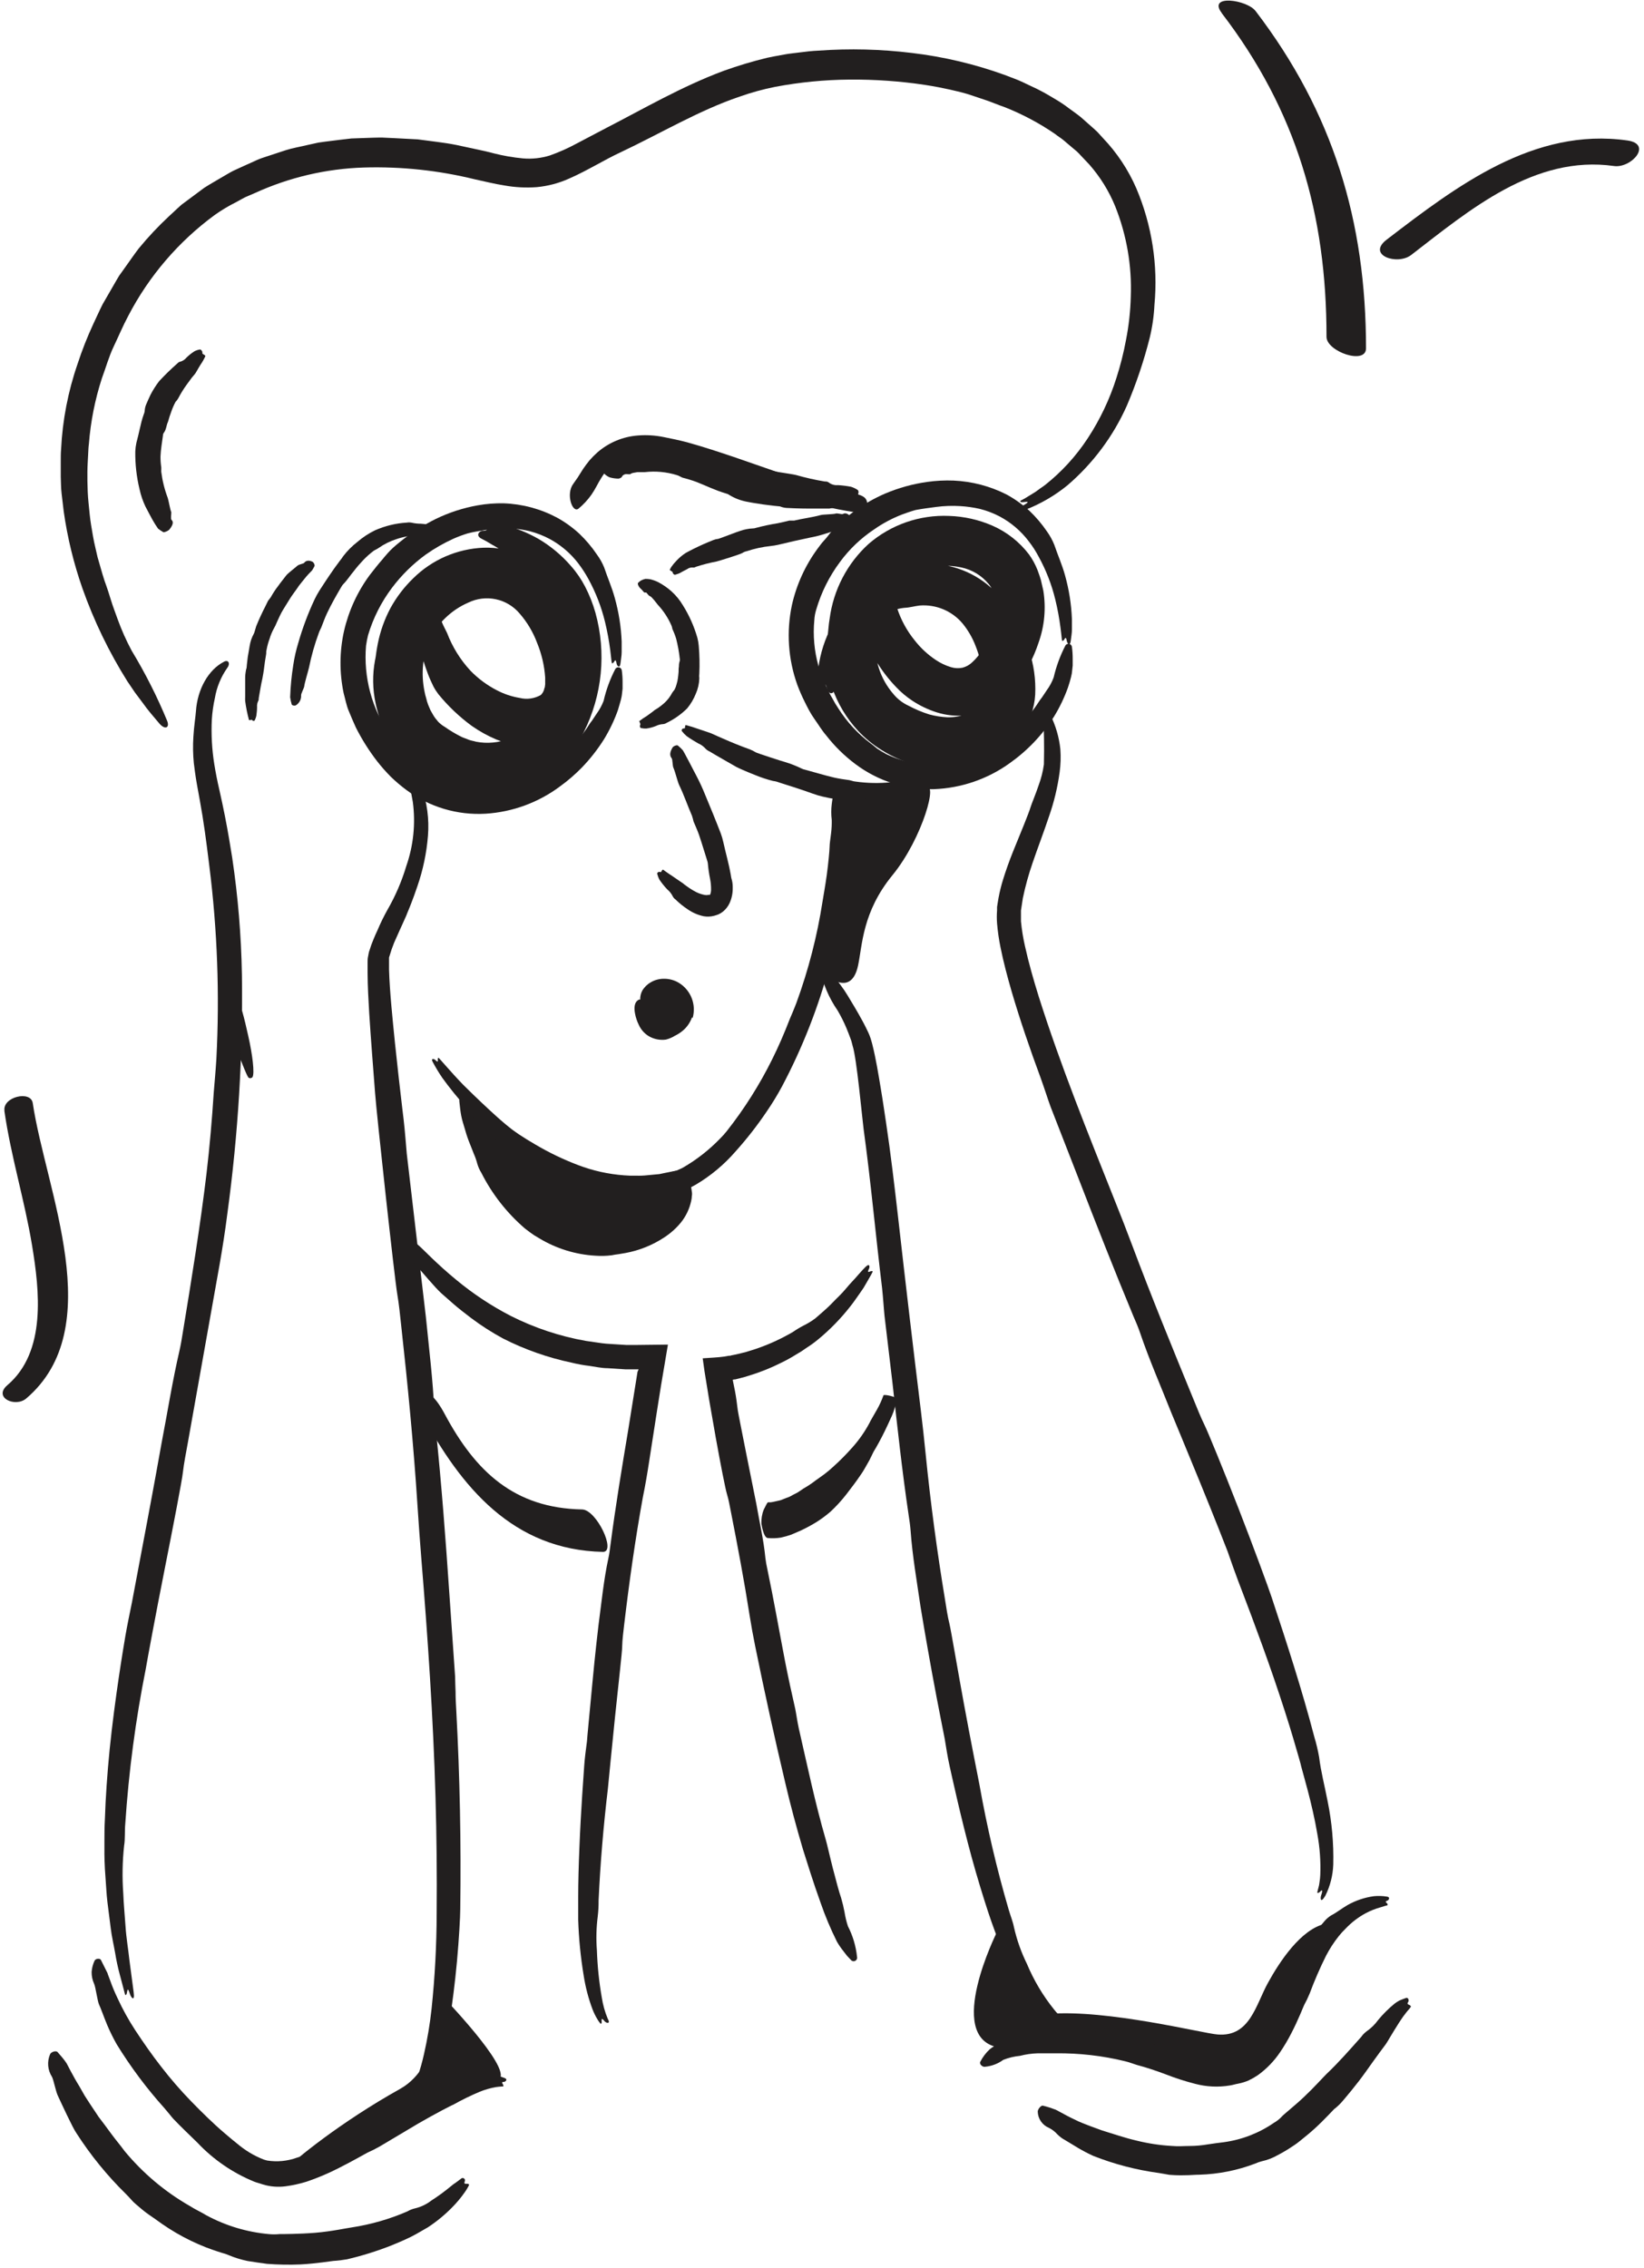 <svg width="253" height="349" viewBox="0 0 253 349" fill="none" xmlns="http://www.w3.org/2000/svg">
<path d="M67.88 307C67.88 307 78.62 318.06 76.88 319.92C76.36 320.46 60.03 325.98 45.79 334.43C45.175 334.279 44.576 334.072 44 333.81C45.33 332.41 52.34 326.63 61.58 321.47C68.06 317.87 67.88 307 67.88 307Z" fill="#221F1F"/>
<path d="M204 296.05C200.94 298.79 194.95 316.15 192.54 317.53C189.67 319.18 180.72 316.06 171.79 315.21C165.691 314.669 159.558 314.616 153.45 315.05C145.45 313.32 153.37 297.45 153.37 297.45C153.37 297.45 157.06 306.11 161.47 309.93C170.47 309.22 185.1 312.93 187.37 313.1C192.37 313.52 193.26 308.5 195.16 305.1C196.87 302 200.18 296.86 204 296.05Z" fill="#221F1F"/>
<path d="M64.77 100.76C64.142 99.682 63.846 98.443 63.919 97.198C63.992 95.953 64.431 94.757 65.18 93.76C65.62 93.14 67.03 93.27 67.26 93.9L67.59 94.82C67.71 95.13 67.86 95.42 67.99 95.71C68.22 96.3 68.54 96.86 68.8 97.41C69.619 99.569 70.848 101.549 72.42 103.24C73.602 104.453 74.973 105.467 76.48 106.24C77.577 106.813 78.759 107.208 79.98 107.41C81.085 107.684 82.254 107.519 83.24 106.95C83.467 106.72 83.635 106.439 83.73 106.13C83.73 106.01 83.8 105.89 83.84 105.77L83.9 105.32V105.09V104.82V104.28C83.777 102.448 83.359 100.648 82.66 98.95C82.041 97.286 81.127 95.748 79.96 94.41C79.02 93.297 77.737 92.528 76.312 92.224C74.888 91.92 73.402 92.098 72.09 92.73C70.764 93.302 69.554 94.112 68.52 95.12C66.56 97.002 65.351 99.533 65.12 102.24C64.974 103.65 65.049 105.073 65.34 106.46C65.402 106.798 65.485 107.132 65.59 107.46C65.664 107.801 65.764 108.135 65.89 108.46C66.02 108.73 66.1 109.01 66.24 109.29C66.38 109.57 66.55 109.81 66.69 110.08C66.83 110.35 67.17 110.76 67.44 111.08C67.735 111.386 68.072 111.648 68.44 111.86C69.24 112.427 70.083 112.931 70.96 113.37C71.29 113.55 71.68 113.64 72.05 113.81C72.42 113.98 72.86 114.02 73.27 114.15C74.133 114.315 75.015 114.356 75.89 114.27C77.533 114.125 79.091 113.475 80.35 112.41C81.162 111.696 81.893 110.894 82.53 110.02C84.038 108.006 85.064 105.673 85.53 103.2C86.034 100.638 86.006 98.001 85.45 95.45L85.12 94.38C84.989 94.037 84.912 93.676 84.89 93.31C84.658 91.672 83.891 90.157 82.71 89C81.165 87.251 79.315 85.797 77.25 84.71C76.73 84.43 76.25 84.1 75.7 83.81C75.18 83.478 74.643 83.174 74.09 82.9C73.09 82.38 73.84 81.67 74.27 81.69C75.49 81.69 74.67 81.08 74.64 80.69C74.64 80.56 74.64 80.39 74.71 80.31C75.59 80.347 76.462 80.484 77.31 80.72C79.253 81.197 81.121 81.941 82.86 82.93C84.743 84.038 86.432 85.446 87.86 87.1C88.72 88.068 89.455 89.14 90.05 90.29C90.709 91.567 91.239 92.907 91.63 94.29C93.337 100.434 92.695 106.993 89.83 112.69C88.915 114.471 87.754 116.114 86.38 117.57C86.091 117.869 85.787 118.152 85.47 118.42C85.13 118.68 84.79 118.92 84.47 119.16C83.765 119.645 83.015 120.06 82.23 120.4C81.861 120.6 81.481 120.777 81.09 120.93L79.93 121.39C79.49 121.56 78.93 121.66 78.41 121.81C75.73 122.405 72.945 122.333 70.3 121.6C67.679 120.882 65.255 119.579 63.21 117.79C62.805 117.461 62.427 117.1 62.08 116.71C61.75 116.36 61.45 116.06 61.23 115.77C60.79 115.19 60.51 114.77 60.45 114.72C60.104 114.219 59.793 113.695 59.52 113.15C59.216 112.614 58.962 112.052 58.76 111.47L58.43 110.6C58.33 110.31 58.27 110.07 58.2 109.8C58.06 109.27 57.91 108.8 57.8 108.22C57.335 106.051 57.305 103.811 57.71 101.63C57.81 101.21 57.86 100.77 57.92 100.33C57.98 99.89 58.07 99.45 58.15 99.01C58.528 97.123 59.178 95.3 60.08 93.6C61.016 91.891 62.207 90.333 63.61 88.98C66.505 86.127 70.359 84.455 74.42 84.29C76.573 84.225 78.712 84.645 80.68 85.52C82.578 86.378 84.28 87.617 85.68 89.16C86.173 89.733 86.615 90.349 87 91L87.69 92.13C87.88 92.51 88.07 92.89 88.29 93.26C89.332 95.15 90.126 97.167 90.65 99.26C91.287 101.484 91.497 103.808 91.27 106.11C91.201 106.768 91.067 107.418 90.87 108.05C90.77 108.38 90.67 108.7 90.54 109.05C90.41 109.4 90.23 109.71 90.06 110.05C89.333 111.388 88.268 112.513 86.97 113.31C85.752 114.051 84.387 114.519 82.97 114.68C81.71 114.836 80.434 114.816 79.18 114.62C78.9 114.57 78.5 114.49 78.01 114.37C77.52 114.25 77.01 114.04 76.37 113.8C75.046 113.242 73.786 112.545 72.61 111.72C70.696 110.319 68.968 108.679 67.47 106.84C67.18 106.462 66.922 106.061 66.7 105.64C66.44 105.09 66.14 104.47 65.9 103.84C65.38 102.52 65.07 101.24 64.77 100.76Z" fill="#221F1F"/>
<path d="M36.84 154.11C36.84 154.11 37.04 154.8 37.32 155.79C37.6 156.78 37.92 158.13 38.22 159.5C38.84 162.24 39.22 165.2 38.85 165.78C38.774 165.86 38.673 165.912 38.564 165.927C38.455 165.941 38.344 165.918 38.25 165.86C37.9 165.45 36.94 162.78 35.89 160.22L33.83 155.16C33.67 154.7 36.68 153.64 36.84 154.11Z" fill="#232020"/>
<path d="M95.77 73.26C95.727 73.374 95.646 73.47 95.54 73.53C95.434 73.605 95.309 73.649 95.18 73.66C94.754 73.658 94.331 73.601 93.92 73.49C93.58 73.42 92.82 72.87 92.85 72.63C92.903 72.146 93.01 71.67 93.17 71.21C93.332 70.964 93.523 70.739 93.74 70.54C93.91 70.37 94.11 70.16 94.34 69.95L95.13 69.38L95.57 69.08L96.03 68.85L96.95 68.41L98.46 67.93C99.816 67.63 101.216 67.583 102.59 67.79C105.09 68.183 107.546 68.823 109.92 69.7C110.415 69.879 110.893 70.1 111.35 70.36C112.838 71.211 114.451 71.821 116.13 72.17C116.398 72.271 116.688 72.299 116.97 72.25C117.881 72.313 118.787 72.44 119.68 72.63C120.92 72.83 122.2 73.02 122.49 73.1C123.946 73.518 125.425 73.852 126.92 74.1C127.13 74.1 127.37 74.1 127.56 74.27C127.961 74.571 128.461 74.71 128.96 74.66C129.631 74.703 130.299 74.786 130.96 74.91C131.313 75.02 131.65 75.178 131.96 75.38C132.25 75.55 132.09 76.13 131.96 76.19C131.66 76.38 131.9 76.66 131.96 76.9C131.97 76.986 131.97 77.074 131.96 77.16C130.551 77.663 129.098 78.035 127.62 78.27H126.62H124.53C122.99 78.27 121.35 78.19 121.02 78.17C120.676 78.142 120.339 78.061 120.02 77.93C119.94 77.93 118.72 77.81 117.5 77.64C116.28 77.47 115.06 77.25 114.97 77.22C113.992 77.041 113.056 76.682 112.21 76.16C112.048 76.047 111.864 75.969 111.67 75.93C110.06 75.45 108.67 74.76 107.23 74.19C106.507 73.922 105.769 73.695 105.02 73.51C104.889 73.455 104.763 73.391 104.64 73.32C104.492 73.235 104.334 73.168 104.17 73.12C102.576 72.626 100.897 72.469 99.24 72.66C99.06 72.66 98.6 72.66 98.1 72.66L97.42 72.78C97.268 72.807 97.124 72.868 97 72.96C96.92 73.03 96.65 72.96 96.38 72.96C96.11 72.96 95.82 73.15 95.77 73.26Z" fill="#221F1F"/>
<path d="M92.89 107.87C93.28 106.164 93.885 104.514 94.69 102.96C94.748 102.863 94.834 102.787 94.937 102.742C95.04 102.696 95.155 102.684 95.265 102.708C95.375 102.731 95.475 102.788 95.552 102.871C95.628 102.954 95.676 103.058 95.69 103.17C95.775 103.793 95.815 104.421 95.81 105.05V106L95.7 106.95C95.7 107.05 95.64 107.33 95.54 107.74C95.44 108.15 95.26 108.68 95.08 109.32C94.526 110.868 93.815 112.356 92.96 113.76C91.973 115.33 90.827 116.794 89.54 118.13C88.519 119.175 87.412 120.131 86.23 120.99C82.89 123.497 78.888 124.971 74.72 125.23C70.365 125.482 66.06 124.193 62.56 121.59C61.705 120.958 60.894 120.27 60.13 119.53C59.392 118.784 58.697 117.996 58.05 117.17C56.789 115.539 55.687 113.791 54.76 111.95C54.37 111.11 54.02 110.25 53.66 109.39C53.3 108.53 53.14 107.59 52.89 106.7C52.221 103.543 52.239 100.28 52.94 97.13C53.652 94.016 54.996 91.082 56.89 88.51C57.54 87.69 58.19 86.83 58.89 86.05C59.02 85.88 59.31 85.53 59.74 85.05C60.17 84.57 60.74 84.05 61.5 83.44C63.219 82.045 65.087 80.844 67.07 79.86C69.114 78.87 71.284 78.166 73.52 77.77C74.84 77.535 76.18 77.431 77.52 77.46C80.378 77.56 83.175 78.309 85.7 79.65C86.946 80.335 88.104 81.168 89.15 82.13C90.165 83.1 91.074 84.176 91.86 85.34C92.315 85.957 92.692 86.629 92.98 87.34C93.51 88.93 94.18 90.43 94.61 92.02C95.223 94.204 95.579 96.453 95.67 98.72C95.67 99.28 95.67 99.83 95.67 100.38C95.67 100.93 95.55 101.47 95.5 102.01C95.4 103.01 94.94 102.46 94.89 102.12C94.73 101.12 94.53 101.94 94.35 102.03C94.17 102.12 94.21 102.1 94.16 102.03C94.11 101.96 94.06 101.21 93.91 100.03C93.721 98.58 93.454 97.141 93.11 95.72C92.552 93.418 91.694 91.199 90.56 89.12C90.107 88.294 89.596 87.502 89.03 86.75C87.831 85.171 86.306 83.868 84.56 82.93C83.607 82.429 82.601 82.036 81.56 81.76C80.596 81.521 79.612 81.371 78.62 81.31C77.393 81.252 76.163 81.322 74.95 81.52C73.95 81.7 72.95 81.83 72 82.08C71.234 82.314 70.482 82.595 69.75 82.92C68.272 83.595 66.859 84.405 65.53 85.34C63.558 86.775 61.809 88.493 60.34 90.44C58.68 92.639 57.426 95.119 56.64 97.76C56.51 98.291 56.406 98.829 56.33 99.37C55.927 104.198 57.206 109.017 59.95 113.01C61.269 115.1 62.965 116.928 64.95 118.4C65.269 118.678 65.603 118.939 65.95 119.18C66.393 119.5 66.865 119.778 67.36 120.01C69.958 121.223 72.846 121.674 75.69 121.31C78.596 120.924 81.368 119.855 83.78 118.19C85.075 117.347 86.302 116.404 87.45 115.37C88.64 114.294 89.679 113.063 90.54 111.71C90.707 111.43 90.894 111.163 91.1 110.91L91.85 109.79C92.277 109.197 92.627 108.552 92.89 107.87Z" fill="#221F1F"/>
<path d="M162.15 104.26C162.546 102.551 163.154 100.898 163.96 99.34C164.018 99.243 164.104 99.167 164.207 99.122C164.31 99.076 164.425 99.064 164.535 99.088C164.645 99.111 164.745 99.168 164.822 99.251C164.898 99.334 164.946 99.438 164.96 99.55C165.045 100.173 165.085 100.801 165.08 101.43C165.08 101.74 165.08 102.07 165.08 102.43L164.97 103.43C164.97 103.53 164.92 103.81 164.82 104.22C164.72 104.63 164.55 105.22 164.35 105.81C163.794 107.362 163.08 108.853 162.22 110.26C160.436 113.08 158.115 115.523 155.39 117.45C151.985 119.9 147.932 121.291 143.74 121.45C139.386 121.569 135.121 120.208 131.64 117.59C129.949 116.325 128.435 114.838 127.14 113.17C126.45 112.37 125.93 111.48 125.33 110.64C124.73 109.8 124.27 108.89 123.81 107.95C123.395 107.117 123.025 106.262 122.7 105.39C121.288 101.457 121.001 97.208 121.87 93.12C122.571 89.989 123.913 87.037 125.81 84.45C126.13 84.03 126.43 83.59 126.81 83.19C127.19 82.79 127.49 82.38 127.81 81.97C130.145 79.397 133.002 77.352 136.19 75.97C138.284 75.079 140.486 74.471 142.74 74.16C144.065 73.976 145.403 73.909 146.74 73.96C149.589 74.085 152.378 74.818 154.92 76.11C156.169 76.795 157.334 77.624 158.39 78.58C159.412 79.549 160.327 80.626 161.12 81.79C161.579 82.428 161.958 83.12 162.25 83.85C162.79 85.44 163.46 86.94 163.9 88.54C164.514 90.731 164.87 92.986 164.96 95.26C164.96 95.82 164.96 96.37 164.96 96.92C164.96 97.47 164.85 98.01 164.79 98.56C164.69 99.56 164.23 99 164.18 98.67C164.02 97.67 163.83 98.49 163.64 98.58C163.45 98.67 163.5 98.65 163.45 98.58C163.4 98.51 163.36 97.76 163.2 96.58C163.016 95.126 162.749 93.683 162.4 92.26C161.842 89.952 160.977 87.729 159.83 85.65C159.389 84.812 158.874 84.016 158.29 83.27C157.088 81.689 155.556 80.389 153.8 79.46C152.847 78.965 151.841 78.583 150.8 78.32C149.813 78.096 148.81 77.952 147.8 77.89C146.552 77.81 145.299 77.854 144.06 78.02C143.06 78.15 142.06 78.28 141.06 78.46C140.95 78.46 140.06 78.72 138.77 79.2C137.264 79.786 135.833 80.552 134.51 81.48C132.484 82.827 130.711 84.52 129.27 86.48C127.622 88.689 126.382 91.174 125.61 93.82C125.447 94.343 125.35 94.883 125.32 95.43C125.097 97.782 125.307 100.154 125.94 102.43L126.5 104.14C126.72 104.71 126.99 105.25 127.24 105.81C127.48 106.376 127.761 106.924 128.08 107.45C128.357 107.984 128.664 108.501 129 109C130.323 111.096 132.018 112.933 134 114.42C134.36 114.67 134.68 114.98 135 115.22C135.458 115.528 135.932 115.812 136.42 116.07C137.712 116.685 139.076 117.135 140.48 117.41C141.899 117.633 143.339 117.687 144.77 117.57C146.22 117.397 147.645 117.061 149.02 116.57C150.391 116.037 151.704 115.367 152.94 114.57C154.248 113.747 155.489 112.82 156.65 111.8C157.848 110.728 158.898 109.501 159.77 108.15C159.94 107.875 160.127 107.612 160.33 107.36C160.57 107.03 160.81 106.63 161.08 106.24C161.528 105.634 161.888 104.967 162.15 104.26Z" fill="#221F1F"/>
<path d="M141.45 120C141.717 119.839 142.026 119.761 142.337 119.775C142.649 119.789 142.949 119.895 143.2 120.08C143.42 120.19 143.67 120.72 143.53 120.88C143.263 121.189 142.972 121.476 142.66 121.74C142.439 121.861 142.212 121.972 141.98 122.07C141.521 122.288 141.046 122.472 140.56 122.62C139.597 122.944 138.611 123.194 137.61 123.37C136.393 123.591 135.155 123.668 133.92 123.6C131.466 123.48 129.026 123.146 126.63 122.6C126.104 122.482 125.586 122.328 125.08 122.14C123.34 121.51 121.6 120.96 119.86 120.41C119.575 120.297 119.275 120.223 118.97 120.19C118.005 119.948 117.059 119.634 116.14 119.25C114.86 118.75 113.58 118.18 113.3 118.02C111.92 117.22 110.53 116.45 109.17 115.63C108.962 115.539 108.772 115.41 108.61 115.25C108.283 114.878 107.876 114.584 107.42 114.39C106.83 114.05 106.25 113.7 105.69 113.3C105.425 113.079 105.184 112.831 104.97 112.56C104.76 112.32 105.09 112.08 105.19 112.1C105.51 112.15 105.39 111.87 105.44 111.73C105.455 111.677 105.479 111.626 105.51 111.58C106.166 111.747 106.814 111.947 107.45 112.18C108.45 112.51 109.45 112.84 109.61 112.93L110.47 113.32L112.31 114.12C113.67 114.69 115.11 115.24 115.41 115.33C115.719 115.454 116.017 115.604 116.3 115.78C116.43 115.88 120.63 117.25 120.8 117.27C121.676 117.533 122.529 117.868 123.35 118.27C123.514 118.355 123.689 118.416 123.87 118.45C125.38 118.85 126.87 119.32 128.38 119.67C129.15 119.84 129.93 119.96 130.71 120.06C130.852 120.087 130.993 120.124 131.13 120.17C131.299 120.226 131.473 120.263 131.65 120.28C133.479 120.538 135.333 120.571 137.17 120.38C138.13 120.366 139.087 120.269 140.03 120.09C140.29 120 141.24 120.12 141.45 120Z" fill="#221F1F"/>
<path d="M46.34 107C46.358 107.299 46.296 107.597 46.161 107.864C46.025 108.131 45.822 108.358 45.57 108.52C45.41 108.65 44.94 108.59 44.89 108.4C44.781 108.04 44.7 107.673 44.65 107.3C44.709 105.645 44.87 103.995 45.13 102.36C45.301 101.206 45.559 100.066 45.9 98.95C46.556 96.661 47.392 94.427 48.4 92.27C48.627 91.788 48.884 91.32 49.17 90.87C50.17 89.33 51.17 87.79 52.28 86.33C52.479 86.091 52.662 85.841 52.83 85.58C53.456 84.763 54.185 84.03 55 83.4C55.825 82.688 56.739 82.086 57.72 81.61C59.26 80.929 60.909 80.529 62.59 80.43C62.825 80.39 63.065 80.39 63.3 80.43C63.792 80.545 64.295 80.602 64.8 80.6C65.477 80.648 66.147 80.766 66.8 80.95C67.122 81.067 67.433 81.21 67.73 81.38C68 81.52 67.73 81.78 67.66 81.79C67.35 81.79 67.55 82 67.55 82.13C67.56 82.169 67.56 82.211 67.55 82.25C67.351 82.274 67.149 82.274 66.95 82.25C66.514 82.224 66.076 82.224 65.64 82.25C65.192 82.255 64.744 82.289 64.3 82.35C63.92 82.35 63.64 82.43 63.54 82.44L62.7 82.54C62.105 82.641 61.52 82.791 60.95 82.99C59.996 83.303 59.093 83.755 58.27 84.33C58.03 84.51 57.74 84.61 57.49 84.78C56.911 85.218 56.37 85.703 55.87 86.23C55.36 86.767 54.879 87.331 54.43 87.92C53.87 88.57 53.43 89.31 52.81 89.92C52.693 90.051 52.593 90.195 52.51 90.35C51.75 91.64 51 92.96 50.34 94.35C50.01 95.05 49.74 95.79 49.46 96.52C49.41 96.65 49.34 96.77 49.28 96.9C49.2 97.059 49.13 97.222 49.07 97.39C48.425 99.135 47.917 100.927 47.55 102.75C47.46 103.17 46.86 105.14 46.82 105.64C46.77 105.93 46.31 106.78 46.34 107Z" fill="#221F1F"/>
<path d="M46.82 86.61C47.1 86.23 47.58 86.2 48.11 86.46C48.204 86.534 48.281 86.628 48.335 86.735C48.388 86.842 48.417 86.96 48.42 87.08C48.312 87.303 48.192 87.52 48.06 87.73C48.06 87.79 47.59 88.19 47.14 88.73C46.69 89.27 46.25 89.83 46.02 90.12C45.62 90.74 45.17 91.29 44.77 91.9C44.37 92.51 43.99 93.17 43.59 93.8C43.19 94.43 42.91 95.12 42.59 95.8C42.471 96.111 42.327 96.412 42.16 96.7C41.877 97.207 41.653 97.743 41.49 98.3C41.288 98.842 41.134 99.401 41.03 99.97C40.975 100.158 40.955 100.355 40.97 100.55C40.97 100.72 40.79 101.55 40.69 102.43C40.59 103.31 40.43 104.18 40.38 104.43C40.14 105.43 40.01 106.43 39.82 107.43C39.82 107.58 39.82 107.74 39.74 107.87C39.593 108.164 39.531 108.493 39.56 108.82C39.56 109.27 39.51 109.71 39.45 110.16C39.4 110.389 39.323 110.61 39.22 110.82C39.14 111.03 38.84 110.93 38.81 110.82C38.78 110.71 38.58 110.82 38.45 110.82C38.407 110.83 38.363 110.83 38.32 110.82C38.058 109.854 37.861 108.872 37.73 107.88C37.717 107.66 37.717 107.44 37.73 107.22C37.73 106.84 37.73 106.33 37.73 105.81C37.73 105.29 37.73 104.81 37.73 104.33C37.73 103.85 37.79 103.57 37.8 103.46C37.825 103.225 37.875 102.994 37.95 102.77C37.95 102.72 38.02 101.91 38.13 101.1L38.42 99.41C38.521 98.758 38.734 98.129 39.05 97.55C39.111 97.433 39.158 97.308 39.19 97.18L39.43 96.37L39.76 95.58C39.99 95.07 40.2 94.58 40.47 94.04C40.74 93.5 40.98 93.04 41.24 92.48C41.298 92.393 41.361 92.309 41.43 92.23C41.51 92.12 41.6 92.02 41.67 91.91C42.001 91.308 42.379 90.733 42.8 90.19C43.19 89.62 43.65 89.1 44.06 88.54C44.25 88.27 45.48 87.33 45.75 87.08C46.02 86.83 46.71 86.77 46.82 86.61Z" fill="#221F1F"/>
<path d="M30.15 109.49C30.38 106.03 32.09 103.08 34.43 101.86C35.14 101.44 35.49 102.1 34.98 102.78C34.005 104.165 33.352 105.75 33.07 107.42C32.827 108.506 32.67 109.609 32.6 110.72C32.486 113.027 32.614 115.339 32.98 117.62C33.19 118.92 33.45 120.24 33.76 121.57C34.07 122.9 34.35 124.3 34.61 125.57C35.12 128.14 35.48 130.43 35.73 131.97C36.624 137.951 37.125 143.984 37.23 150.03C37.4 162.288 36.655 174.543 35 186.69C34.66 189.39 34.24 192.07 33.78 194.69C32.153 203.83 30.527 212.957 28.9 222.07C28.63 223.59 28.31 225.14 28.14 226.63C28.01 227.86 26.7 234.63 25.34 241.49C23.98 248.35 22.7 255.26 22.43 256.85C20.863 264.706 19.811 272.657 19.28 280.65C19.17 281.78 19.28 283 19.1 284.04C18.836 286.478 18.793 288.934 18.97 291.38C19.03 293.1 19.21 294.8 19.32 296.51C19.43 298.22 19.73 299.91 19.91 301.61L20.57 306.61C20.77 308.13 20.17 307.43 20.01 306.91C19.55 305.42 19.61 306.7 19.46 306.91C19.31 307.12 19.34 307.05 19.28 306.99C19.22 306.93 19.17 306.65 19.02 306.1C18.87 305.55 18.66 304.77 18.42 303.83C18.13 302.753 17.897 301.661 17.72 300.56C17.51 299.35 17.2 298.06 17.04 296.74C16.88 295.42 16.7 294.07 16.54 292.79C16.38 291.51 16.34 290.27 16.25 289.17C16.07 286.97 16.06 285.29 16.07 284.74V283.29C16.07 282.43 16.07 281.22 16.15 279.78C16.24 276.89 16.49 273.07 16.88 269.18C17.67 261.4 19.02 253.37 19.3 251.74C19.58 250.11 19.96 248.32 20.3 246.63C20.38 246.22 21.49 240.3 22.61 234.37C23.73 228.44 24.79 222.53 24.87 222.06C25.78 217.34 26.53 212.57 27.61 207.91C27.82 206.99 27.98 206.03 28.13 205.08C29.47 196.93 30.8 188.79 31.78 180.62C32.27 176.45 32.63 172.25 32.9 168.06C32.96 167.31 33.03 166.55 33.09 165.8C33.16 164.85 33.25 163.9 33.3 162.95C33.813 153.034 33.449 143.092 32.21 133.24C32.06 132.11 31.69 128.84 31.16 125.55C30.89 123.88 30.59 122.29 30.32 120.8C30.05 119.31 29.92 118.13 29.83 117.45C29.696 116.104 29.673 114.75 29.76 113.4C29.85 111.78 30.11 110.18 30.15 109.49Z" fill="#221F1F"/>
<path d="M67.46 317.78C67.135 319.359 66.536 320.868 65.69 322.24C65.307 322.86 64.858 323.437 64.35 323.96C63.857 324.443 63.298 324.854 62.69 325.18C61.94 325.57 61.64 324.88 62.16 324.24C63.15 322.808 63.875 321.209 64.3 319.52C64.672 318.421 64.986 317.303 65.24 316.17C65.77 313.845 66.164 311.491 66.42 309.12C66.926 304.276 67.186 299.41 67.2 294.54C67.253 288.54 67.193 282.54 67.02 276.54C66.67 264.32 65.84 252.09 64.84 239.87C64.62 237.16 64.43 234.43 64.25 231.72C63.65 222.41 62.75 213.11 61.72 203.81C61.55 202.26 61.4 200.67 61.14 199.19C60.72 196.75 57.96 171.51 57.72 168.19C57.41 164.11 57.08 160.03 56.82 155.93C56.7 153.87 56.58 151.82 56.57 149.7C56.57 149.18 56.57 148.63 56.57 148.08C56.57 147.77 56.57 147.51 56.65 147.17L56.75 146.64C56.781 146.493 56.825 146.349 56.88 146.21C57.039 145.673 57.23 145.145 57.45 144.63C57.65 144.12 57.87 143.63 58.09 143.17C58.54 142.095 59.051 141.047 59.62 140.03C60.85 137.898 61.827 135.629 62.53 133.27C63.631 130.11 63.974 126.736 63.53 123.42C63.45 123.02 63.38 122.62 63.31 122.22C63.228 121.827 63.121 121.44 62.99 121.06C62.86 120.67 62.77 120.27 62.62 119.89L62.09 118.78C61.45 117.43 62.21 117.87 62.54 118.32C63.45 119.62 62.99 118.41 63.07 118.18C63.15 117.95 63.13 118 63.21 118.04C63.407 118.3 63.591 118.571 63.76 118.85C64.194 119.562 64.562 120.312 64.86 121.09C65.727 123.503 66.068 126.074 65.86 128.63C65.648 131.268 65.104 133.868 64.24 136.37C63.52 138.52 62.86 140.09 62.64 140.6C62.64 140.72 61.77 142.54 60.64 145.11C60.376 145.764 60.145 146.432 59.95 147.11L59.87 147.36V147.54C59.87 147.63 59.87 147.85 59.87 148.02C59.87 148.37 59.87 148.82 59.87 149.23C59.92 150.96 60.06 152.87 60.23 154.8C60.92 162.55 61.93 170.69 62.12 172.34C62.31 173.99 62.45 175.82 62.6 177.56C62.7 178.38 65.43 201.74 65.54 202.68C66.02 207.53 66.63 212.38 66.84 217.23C66.84 218.23 66.99 219.18 67.09 220.14C67.95 228.49 68.58 236.85 69.15 245.22L70.04 258.05C70.04 258.82 70.09 259.59 70.11 260.37C70.11 261.37 70.16 262.32 70.22 263.29C70.767 273.43 70.97 283.6 70.83 293.8C70.83 294.97 70.64 298.36 70.33 301.8C70.02 305.24 69.55 308.7 69.33 310.06C69.118 311.385 68.831 312.697 68.47 313.99C68.25 314.78 68.03 315.55 67.84 316.21C67.65 316.87 67.53 317.44 67.46 317.78Z" fill="#221F1F"/>
<path d="M128.9 155.51C127.555 153.568 126.625 151.368 126.17 149.05C126.04 148.38 126.71 148.11 127.17 148.72C128.11 149.92 129.05 151.14 129.94 152.41C130.08 152.61 130.67 153.55 131.5 154.96C131.91 155.66 132.39 156.48 132.88 157.4C133.12 157.87 133.37 158.35 133.61 158.87C133.754 159.175 133.877 159.489 133.98 159.81C134.07 160.11 134.17 160.42 134.24 160.71C134.82 163.02 135.18 165.35 135.54 167.47C135.9 169.59 136.15 171.47 136.35 172.71C137.08 177.58 137.65 182.46 138.21 187.34C139.33 197.26 140.497 207.167 141.71 217.06C141.98 219.25 142.22 221.46 142.44 223.66C143.19 231.2 144.2 238.73 145.44 246.22C145.64 247.46 145.82 248.74 146.12 249.93C146.36 250.93 147.29 256.48 148.32 262.1C149.35 267.72 150.49 273.41 150.74 274.71C151.89 281.19 153.392 287.603 155.24 293.92C155.5 294.82 155.88 295.74 156.04 296.59C156.482 298.545 157.154 300.442 158.04 302.24C159.091 304.757 160.491 307.114 162.2 309.24C162.983 310.248 163.967 311.082 165.09 311.69C166.14 312.13 165.49 312.4 165.02 312.31C164.38 312.21 164.31 312.19 164.37 312.31C164.43 312.43 164.7 312.63 164.74 312.74C164.78 312.85 164.74 312.91 164.74 312.93C164.458 312.9 164.183 312.819 163.93 312.69C163.64 312.572 163.356 312.439 163.08 312.29C162.78 312.1 162.44 311.9 162.08 311.65C160.447 310.36 159.049 308.797 157.95 307.03C156.156 304.203 154.639 301.209 153.42 298.09C153.42 297.98 152.8 296.49 152.06 294.23C151.32 291.97 150.39 288.96 149.54 285.86C147.85 279.67 146.44 273.13 146.14 271.8C145.84 270.47 145.61 268.99 145.38 267.58C145.33 267.25 144.33 262.38 143.44 257.49C142.55 252.6 141.72 247.68 141.67 247.3C141.1 243.38 140.41 239.45 140.13 235.51C140.07 234.73 139.95 233.93 139.83 233.15C138.83 226.4 138.1 219.63 137.35 212.86L136.12 202.49C136.05 201.87 136.02 201.25 135.96 200.62C135.89 199.83 135.84 199.04 135.75 198.26C134.75 190.08 134.02 181.88 132.9 173.74C132.66 171.89 131.84 162.82 131.21 160.94L131.09 160.47C131.042 160.266 130.978 160.065 130.9 159.87C130.72 159.37 130.49 158.78 130.25 158.2C129.86 157.274 129.409 156.376 128.9 155.51Z" fill="#221F1F"/>
<path d="M160.65 117.64C160.72 114.77 160.65 112.51 160.57 110.15C160.57 109.4 161.22 109.15 161.65 110.03C162.469 111.678 162.987 113.46 163.18 115.29C163.268 116.474 163.231 117.664 163.07 118.84C162.759 121.153 162.212 123.428 161.44 125.63C160.63 128.07 159.67 130.55 158.92 132.76C158.3 134.546 157.795 136.369 157.41 138.22L157.12 140.11C157.12 140.38 157.12 140.63 157.12 140.91V141.79C157.242 143.065 157.445 144.331 157.73 145.58C158.3 148.16 159.04 150.76 159.85 153.36C163.18 163.9 167.39 174.29 171.52 184.67C172.45 186.97 173.35 189.29 174.22 191.61C177.22 199.61 180.44 207.48 183.68 215.38C184.22 216.69 184.75 218.05 185.36 219.29C185.86 220.29 188.28 226.19 190.62 232.2C192.96 238.21 195.22 244.38 195.69 245.8C198.04 252.89 200.36 260.02 202.26 267.29C202.567 268.311 202.814 269.35 203 270.4C203.28 272.67 203.87 274.9 204.31 277.2C204.967 280.407 205.259 283.678 205.18 286.95C205.121 288.619 204.705 290.256 203.96 291.75C203.17 293.07 203.17 292.07 203.33 291.64C203.57 290.96 203.45 290.85 203.33 290.95C203.21 291.05 203.02 291.29 202.89 291.3C202.76 291.31 202.72 291.3 202.7 291.25C202.717 291.181 202.74 291.114 202.77 291.05C202.77 290.93 202.84 290.74 202.9 290.51C202.978 290.239 203.032 289.961 203.06 289.68C203.125 289.306 203.165 288.929 203.18 288.55C203.262 286.443 203.111 284.334 202.73 282.26C201.95 277.58 200.46 272.75 200.23 271.79C200.23 271.68 199.75 269.99 199.01 267.49C198.27 264.99 197.21 261.69 196.06 258.33C193.76 251.61 191.06 244.67 190.53 243.26C190 241.85 189.44 240.26 188.92 238.76C188.8 238.41 186.77 233.26 184.67 228.12C182.57 222.98 180.43 217.84 180.27 217.45C178.64 213.32 176.85 209.25 175.43 205.06C175.15 204.23 174.79 203.4 174.43 202.58C171.5 195.53 168.71 188.42 165.95 181.29L161.69 170.36C161.44 169.71 161.23 169.03 161 168.36C160.71 167.52 160.44 166.68 160.13 165.84C158.52 161.49 157.01 157.1 155.69 152.61C155.04 150.36 154.43 148.1 153.96 145.74C153.717 144.541 153.543 143.329 153.44 142.11C153.389 141.444 153.389 140.776 153.44 140.11V139.59L153.51 139.13L153.66 138.22C153.841 137.236 154.082 136.265 154.38 135.31C154.78 134.02 155.31 132.52 155.9 131.05C157.09 128.12 158.29 125.26 158.63 124.12C158.84 123.48 159.4 122.17 159.84 120.85C160.225 119.812 160.497 118.736 160.65 117.64Z" fill="#221F1F"/>
<path d="M71 169C78.42 176 89.74 185.63 104.47 181.9C108.38 191.85 78.85 201.93 71 169Z" fill="#221F1F"/>
<path d="M73.22 172.24C72.17 171.523 71.403 170.462 71.05 169.24C71.03 169.15 71.035 169.056 71.066 168.969C71.096 168.883 71.15 168.806 71.222 168.749C71.295 168.691 71.381 168.655 71.473 168.645C71.564 168.634 71.657 168.65 71.74 168.69C72.42 169.11 73.09 169.54 73.74 169.98C73.94 170.12 75.5 171.44 77.33 172.79C78.947 174.009 80.636 175.128 82.39 176.14C84.486 177.379 86.684 178.436 88.96 179.3C91.234 180.169 93.622 180.701 96.05 180.88C96.655 180.932 97.263 180.948 97.87 180.93C98.474 180.951 99.079 180.928 99.68 180.86L101.48 180.69L102.38 180.5C103 180.39 103.64 180.23 104.24 180.15L105.02 180.08H105.41H105.6C105.66 180.08 105.75 180.08 105.75 180.14L106.19 181.72C106.31 182.26 106.37 182.8 106.46 183.33C106.515 183.597 106.515 183.873 106.46 184.14C106.46 184.44 106.41 184.55 106.38 184.77C106.123 186.003 105.578 187.158 104.79 188.14C104.059 189.03 103.195 189.802 102.23 190.43C100.413 191.63 98.372 192.45 96.23 192.84L95.16 193.02C94.824 193.054 94.49 193.108 94.16 193.18C93.325 193.289 92.48 193.313 91.64 193.25C88.586 193.077 85.62 192.16 83 190.58L82.2 190.1L81.56 189.65L80.77 189.05C77.994 186.663 75.717 183.75 74.07 180.48C73.798 180.049 73.589 179.581 73.45 179.09C73.312 178.563 73.132 178.048 72.91 177.55C72.72 177.04 72.51 176.55 72.31 176.03C72.024 175.332 71.78 174.617 71.58 173.89C71.37 173.16 71.12 172.45 70.98 171.71C70.84 170.97 70.77 170.24 70.69 169.51C70.61 168.78 71.07 169.11 71.17 169.32C71.46 169.94 71.49 169.38 71.62 169.32C71.75 169.26 71.72 169.25 71.77 169.32C71.968 169.735 72.138 170.163 72.28 170.6L72.75 171.9L73.39 173.38C74.036 174.887 74.76 176.359 75.56 177.79C75.56 177.79 75.9 178.57 76.56 179.54C77.283 180.766 78.106 181.93 79.02 183.02C79.507 183.616 80.031 184.181 80.59 184.71C81.085 185.202 81.609 185.663 82.16 186.09C82.582 186.431 83.023 186.748 83.48 187.04C83.725 187.223 83.986 187.384 84.26 187.52C84.85 187.83 85.4 188.25 86.01 188.52C87.487 189.184 89.054 189.629 90.66 189.84C92.257 190.05 93.877 190.006 95.46 189.71C97.245 189.406 98.968 188.811 100.56 187.95C100.866 187.785 101.148 187.58 101.4 187.34C101.938 186.875 102.403 186.333 102.78 185.73C102.936 185.45 103.063 185.155 103.16 184.85C103.213 184.706 103.256 184.559 103.29 184.41C103.28 184.297 103.28 184.183 103.29 184.07C103.295 184.017 103.295 183.963 103.29 183.91V183.83C103.29 183.83 103.29 183.83 103.23 183.83H103H102.86C102.405 183.927 101.944 183.994 101.48 184.03C99.583 184.268 97.667 184.322 95.76 184.19C95.42 184.19 95.08 184.09 94.76 184.04C94.44 183.99 93.9 183.92 93.48 183.82C89.088 183.002 84.891 181.359 81.11 178.98C80.137 178.366 79.199 177.699 78.3 176.98C77.15 176.05 76.01 175.11 75.56 174.74C75.11 174.37 73.69 172.56 73.22 172.24Z" fill="#221F1F"/>
<path d="M64.11 194.87C62.512 193.513 61.307 191.751 60.62 189.77C60.42 189.2 61.01 188.77 61.53 189.23C62.53 190.08 63.59 190.92 64.59 191.81C64.91 192.06 67.27 194.56 70.22 196.97C72.808 199.117 75.622 200.978 78.61 202.52C82.249 204.356 86.137 205.649 90.15 206.36L92.64 206.72C93.47 206.83 94.32 206.84 95.16 206.91L96.42 206.99H97.68L102.79 206.93L101.73 213.21L101.12 217.05L99.93 224.72C99.64 226.63 99.32 228.54 98.93 230.43C97.75 236.94 96.83 243.5 96.05 250.08C95.93 251.18 95.77 252.29 95.75 253.37C95.75 254.25 95.17 259.14 94.66 264.11C94.15 269.08 93.66 274.11 93.55 275.27C92.87 280.99 92.38 286.74 92.12 292.48C92.129 293.292 92.085 294.104 91.99 294.91C91.766 296.658 91.723 298.424 91.86 300.18C91.941 302.601 92.191 305.014 92.61 307.4C92.779 308.52 93.085 309.615 93.52 310.66C94 311.49 93.38 311.4 93.08 311.1C92.36 310.22 92.66 311.1 92.58 311.32C92.58 311.38 92.51 311.47 92.43 311.45C92.264 311.265 92.117 311.064 91.99 310.85C91.67 310.333 91.399 309.787 91.18 309.22C90.557 307.554 90.104 305.828 89.83 304.07C89.355 301.215 89.071 298.332 88.98 295.44C88.98 295.34 88.98 293.95 88.98 291.88C88.98 289.81 89.05 287.08 89.17 284.28C89.39 278.69 89.83 272.88 89.91 271.7C89.99 270.52 90.17 269.22 90.33 267.98C90.33 267.69 90.76 263.38 91.16 259.06C91.56 254.74 92.06 250.42 92.11 250.06C92.57 246.63 92.9 243.17 93.63 239.79C93.78 239.13 93.86 238.43 93.95 237.74C94.72 231.84 95.69 225.97 96.67 220.11L98.1 211.18C98.1 211.1 98.17 211.01 98.21 210.9L98.27 210.74C98.194 210.729 98.116 210.729 98.04 210.74H97.67C97.21 210.74 96.75 210.74 96.28 210.74L93.5 210.56C92.57 210.56 91.65 210.34 90.72 210.21C89.794 210.102 88.875 209.935 87.97 209.71C84.309 208.94 80.766 207.693 77.43 206C75.715 205.072 74.07 204.02 72.51 202.85C71.51 202.09 70.51 201.31 69.72 200.62L67.88 199C67.48 198.63 66.68 197.77 65.93 196.9C65.18 196.03 64.46 195.19 64.11 194.87Z" fill="#221F1F"/>
<path d="M64.86 217.54C70.96 228.94 78.98 238.54 92.8 238.83C94.87 238.83 91.8 232.34 89.58 232.3C79.15 232.1 73.18 226.49 68.44 217.62C67.95 216.7 66.44 213.99 65.04 214.31C63.64 214.63 64.41 216.7 64.86 217.54Z" fill="#221F1F"/>
<path d="M130.49 296.44C131.245 297.909 131.72 299.507 131.89 301.15C131.921 301.268 131.91 301.392 131.861 301.504C131.812 301.615 131.727 301.706 131.619 301.763C131.511 301.82 131.388 301.838 131.268 301.816C131.148 301.794 131.04 301.732 130.96 301.64L130.33 300.97L129.8 300.28C129.428 299.821 129.094 299.332 128.8 298.82C127.83 296.877 126.988 294.873 126.28 292.82C125.17 289.76 124.11 286.32 123.56 284.58C122.56 281.2 121.64 277.78 120.84 274.35C119.187 267.383 117.647 260.383 116.22 253.35C115.9 251.8 115.62 250.23 115.37 248.67C114.53 243.29 113.52 237.95 112.47 232.61C112.29 231.72 112.14 230.8 111.88 229.96C111.62 229.12 110.88 225.29 110.15 221.25C109.8 219.25 109.44 217.18 109.15 215.53C108.79 213.34 108.53 211.67 108.42 211.04L108.14 209.04C109.27 208.95 110.44 208.92 111.48 208.77L112.16 208.65C112.29 208.65 112.41 208.65 112.54 208.59L113.29 208.44C113.79 208.33 114.29 208.19 114.79 208.07L116.27 207.61C118.263 206.935 120.183 206.06 122 205C122.532 204.632 123.086 204.298 123.66 204C124.288 203.691 124.887 203.326 125.45 202.91C125.99 202.46 126.51 201.98 127.05 201.51C127.79 200.86 128.44 200.12 129.16 199.43C129.88 198.74 130.46 197.94 131.16 197.21C131.86 196.48 132.44 195.73 133.16 195.01C133.88 194.29 133.87 195.01 133.73 195.26C133.32 196.09 133.92 195.6 134.12 195.62C134.32 195.64 134.28 195.62 134.3 195.71C134.225 195.877 134.142 196.041 134.05 196.2L133.35 197.42C133.21 197.67 133.05 197.94 132.88 198.22L132.28 199.09C131.85 199.68 131.42 200.35 130.92 200.97C129.432 202.886 127.735 204.63 125.86 206.17C125.328 206.607 124.771 207.011 124.19 207.38C123.625 207.789 123.037 208.166 122.43 208.51C121.72 208.954 120.985 209.358 120.23 209.72C118.624 210.529 116.951 211.199 115.23 211.72C114.81 211.85 114.4 211.98 114 212.07C113.8 212.12 113.61 212.18 113.41 212.22L113.13 212.29H112.96L112.76 212.36C112.98 213.45 113.07 213.87 113.1 214.04C113.3 215.04 113.41 216.04 113.54 217.04C113.59 217.52 116.28 230.89 116.39 231.42C116.87 234.21 117.52 236.97 117.79 239.78C117.857 240.338 117.954 240.892 118.08 241.44C119.08 246.2 119.91 250.98 120.83 255.75C121.31 258.18 121.83 260.6 122.39 263.02C122.48 263.46 122.54 263.9 122.62 264.34C122.7 264.78 122.8 265.45 122.93 266C124.24 271.72 125.44 277.47 127.07 283.09C127.27 283.73 127.68 285.63 128.17 287.53C128.66 289.43 129.17 291.34 129.44 292.07C129.654 292.797 129.831 293.535 129.97 294.28C130.084 295.013 130.258 295.735 130.49 296.44Z" fill="#221F1F"/>
<path d="M118.2 231.2H118.61C118.835 231.169 119.059 231.125 119.28 231.07C119.53 231.01 119.82 230.96 120.12 230.88L121.03 230.52C121.347 230.425 121.65 230.287 121.93 230.11L122.72 229.7C123.18 229.42 123.51 229.17 123.62 229.1C124.29 228.72 124.932 228.292 125.54 227.82L126.8 226.92C127.315 226.534 127.809 226.12 128.28 225.68C129.293 224.763 130.254 223.792 131.16 222.77C132.188 221.624 133.075 220.358 133.8 219C133.93 218.7 134.45 217.83 134.96 216.93C135.356 216.23 135.691 215.498 135.96 214.74C136.03 214.52 138.04 215.01 137.96 215.23C137.89 215.69 137.82 216.15 137.71 216.6C137.594 217.038 137.444 217.466 137.26 217.88C136.97 218.51 136.36 219.88 135.73 221.1C135.1 222.32 134.49 223.35 134.43 223.43L133.82 224.68L133.13 225.9C132.919 226.284 132.685 226.654 132.43 227.01C131.76 228.01 130.99 229.01 130.22 230.01C129.49 230.945 128.687 231.821 127.82 232.63C127.144 233.216 126.425 233.75 125.67 234.23C124.889 234.712 124.081 235.149 123.25 235.54L121.77 236.18C121.249 236.36 120.718 236.511 120.18 236.63C119.519 236.736 118.847 236.76 118.18 236.7C117.7 236.7 117.38 235.7 117.18 234.53C117.136 233.783 117.256 233.036 117.53 232.34C117.87 231.67 118.09 231.19 118.2 231.2Z" fill="#221F1F"/>
<path d="M14.49 305.32C14.226 304.743 14.093 304.115 14.1 303.48C14.145 302.881 14.297 302.295 14.55 301.75C14.71 301.4 15.42 301.33 15.55 301.67C15.9 302.33 16.19 302.99 16.55 303.67C16.55 303.77 16.77 304.26 17.02 304.97C17.27 305.68 17.64 306.59 18.1 307.54C18.882 309.238 19.788 310.875 20.81 312.44C22.07 314.35 23.38 316.24 24.81 318.07C26.253 319.935 27.798 321.718 29.44 323.41C31.09 325.1 32.81 326.8 34.56 328.29C35.34 328.96 36.11 329.6 36.88 330.21C37.535 330.733 38.235 331.198 38.97 331.6C39.343 331.8 39.713 331.98 40.08 332.14L40.65 332.37L41.12 332.5C42.656 332.744 44.229 332.592 45.69 332.06C46.242 331.911 46.776 331.7 47.28 331.43C47.68 331.22 50.09 330.19 52.51 328.91C54.93 327.63 57.4 326.28 57.99 326C60.9 324.61 63.79 323.1 66.82 321.78C67.236 321.553 67.679 321.381 68.14 321.27C69.145 321.047 70.126 320.729 71.07 320.32C72.454 319.804 73.906 319.491 75.38 319.39C75.755 319.372 76.131 319.399 76.5 319.47L77.06 319.59L77.6 319.78C78.24 320 77.77 320.37 77.6 320.39C76.97 320.39 77.44 320.72 77.45 320.91C77.475 320.971 77.475 321.039 77.45 321.1C77.45 321.1 76.99 321.1 76.31 321.2C75.454 321.351 74.615 321.592 73.81 321.92C72.414 322.51 71.052 323.178 69.73 323.92C69.68 323.92 69.01 324.26 68.02 324.78C67.03 325.3 65.74 326.02 64.41 326.78L58.41 330.35C57.803 330.695 57.179 331.009 56.54 331.29C56.39 331.36 54.28 332.58 52.05 333.7C50.472 334.504 48.838 335.192 47.16 335.76C46.121 336.081 45.057 336.315 43.98 336.46C42.797 336.623 41.593 336.527 40.45 336.18C39.98 336.01 39.45 335.89 39.09 335.74C35.789 334.384 32.816 332.338 30.37 329.74C29.13 328.53 27.88 327.35 26.69 326.1C26.47 325.87 26.29 325.62 26.09 325.38C25.89 325.14 25.59 324.77 25.33 324.47C22.571 321.405 20.098 318.094 17.94 314.58C17.407 313.63 16.926 312.652 16.5 311.65C15.96 310.35 15.5 309.02 15.25 308.51C15 308 14.72 305.82 14.49 305.32Z" fill="#221F1F"/>
<path d="M8 319.62C7.671 319.112 7.472 318.53 7.42 317.927C7.368 317.324 7.464 316.717 7.7 316.16C7.84 315.78 8.63 315.53 8.87 315.82C9.36 316.38 9.87 316.95 10.25 317.54C10.37 317.73 11.16 319.38 12.25 321.14L13.02 322.5L13.84 323.77C14.38 324.57 14.84 325.29 15.17 325.77C15.85 326.65 16.5 327.54 17.17 328.45C17.84 329.36 18.54 330.17 19.17 331.04C21.983 334.443 25.388 337.309 29.22 339.5C30.04 340.03 30.93 340.42 31.76 340.93C34.726 342.529 37.984 343.512 41.34 343.82C41.899 343.875 42.461 343.875 43.02 343.82C43.47 343.82 46.02 343.82 48.5 343.62C50.98 343.42 53.56 342.86 54.15 342.79C57.09 342.34 59.961 341.513 62.69 340.33C63.056 340.113 63.455 339.954 63.87 339.86C64.772 339.649 65.617 339.246 66.35 338.68C67.416 337.998 68.438 337.25 69.41 336.44C69.651 336.237 69.905 336.05 70.17 335.88L70.92 335.32C70.975 335.252 71.052 335.207 71.138 335.192C71.224 335.177 71.312 335.193 71.387 335.239C71.461 335.284 71.517 335.354 71.543 335.437C71.569 335.52 71.565 335.61 71.53 335.69C71.3 336.26 71.79 336.02 72 336.09C72.21 336.16 72.17 336.16 72.19 336.21C72.155 336.337 72.101 336.459 72.03 336.57C71.876 336.858 71.702 337.135 71.51 337.4C70.942 338.213 70.307 338.975 69.61 339.68C68.467 340.852 67.2 341.894 65.83 342.79C65.83 342.79 65.11 343.21 64.09 343.79C63.07 344.37 61.66 344.99 60.2 345.58C57.991 346.449 55.721 347.158 53.41 347.7C52.712 347.823 52.008 347.907 51.3 347.95C51.14 347.95 48.72 348.36 46.24 348.49C44.523 348.561 42.803 348.531 41.09 348.4C40.09 348.27 39.09 348.12 38.09 347.96C37.114 347.758 36.16 347.463 35.24 347.08C34.878 346.922 34.503 346.795 34.12 346.7C30.855 345.709 27.764 344.215 24.96 342.27C24.26 341.76 23.55 341.27 22.84 340.78C22.13 340.29 21.49 339.71 20.84 339.16C20.6 338.96 20.38 338.74 20.18 338.5C19.91 338.21 19.66 337.91 19.38 337.65C16.492 334.82 13.933 331.673 11.75 328.27C11.2 327.51 9.36 323.51 8.92 322.56C8.61 322 8.25 320.07 8 319.62Z" fill="#221F1F"/>
<path d="M154.41 317C153.579 317.609 152.597 317.979 151.57 318.07C151.2 318.13 150.67 317.67 150.86 317.3C151.229 316.581 151.719 315.931 152.31 315.38C152.711 315.066 153.139 314.788 153.59 314.55C154.475 314.073 155.407 313.688 156.37 313.4C158.246 312.865 160.173 312.53 162.12 312.4C164.457 312.251 166.804 312.352 169.12 312.7C171.45 313.013 173.757 313.47 176.03 314.07C178.39 314.69 180.51 315.57 182.56 316.2C183.47 316.48 184.36 316.78 185.21 317C186.551 317.477 188.008 317.522 189.376 317.129C190.745 316.737 191.956 315.926 192.84 314.81C193.196 314.443 193.496 314.025 193.73 313.57C193.82 313.38 194.19 312.82 194.66 312C195.13 311.18 195.66 310.11 196.21 309C197.21 306.73 198.28 304.26 198.58 303.72C199.924 300.82 201.675 298.126 203.78 295.72C204.078 295.355 204.432 295.041 204.83 294.79C205.75 294.31 206.53 293.67 207.42 293.16C208.659 292.47 210.015 292.015 211.42 291.82C212.086 291.752 212.759 291.772 213.42 291.88C214.01 291.95 213.72 292.42 213.53 292.49C212.96 292.68 213.45 292.84 213.53 293.02C213.549 293.082 213.549 293.148 213.53 293.21C213.53 293.21 213.06 293.33 212.42 293.54C211.633 293.761 210.872 294.066 210.15 294.45C209.004 295.072 207.965 295.872 207.07 296.82C206.686 297.188 206.329 297.582 206 298C205.258 298.935 204.609 299.94 204.06 301C203.122 302.885 202.285 304.817 201.55 306.79C201.305 307.393 201.024 307.98 200.71 308.55C200.63 308.68 199.82 310.81 198.71 312.94C198.197 313.941 197.622 314.909 196.99 315.84C196.069 317.205 194.915 318.396 193.58 319.36C193.121 319.668 192.639 319.942 192.14 320.18C191.626 320.402 191.09 320.566 190.54 320.67C190.11 320.74 189.69 320.89 189.25 320.95C187.482 321.242 185.673 321.157 183.94 320.7C182.374 320.3 180.834 319.802 179.33 319.21C178.583 318.93 177.843 318.67 177.11 318.43C176.4 318.19 175.69 317.99 174.96 317.79C174.7 317.72 174.45 317.61 174.18 317.53C173.852 317.413 173.518 317.313 173.18 317.23C169.679 316.37 166.084 315.957 162.48 316C162.08 316 160.9 316 159.72 316C158.788 316.024 157.862 316.155 156.96 316.39C156.086 316.472 155.227 316.678 154.41 317Z" fill="#221F1F"/>
<path d="M161.42 327.47C160.923 327.264 160.496 326.918 160.19 326.474C159.885 326.031 159.715 325.508 159.7 324.97C159.7 324.61 160.2 323.97 160.51 324.06C161.118 324.208 161.716 324.395 162.3 324.62C162.49 324.62 163.8 325.46 165.36 326.18C166.12 326.58 166.98 326.89 167.72 327.18L169.6 327.87C171.38 328.41 173.11 329.02 174.9 329.43C176.703 329.88 178.545 330.158 180.4 330.26C181.32 330.35 182.24 330.26 183.16 330.26C184.08 330.26 185 330.16 185.9 330.01C186.8 329.86 187.52 329.79 188.33 329.68C191.11 329.303 193.762 328.275 196.07 326.68C196.483 326.445 196.86 326.152 197.19 325.81C197.42 325.49 199.09 324.21 200.67 322.72C202.25 321.23 203.75 319.55 204.13 319.19C206 317.42 207.73 315.44 209.5 313.45C209.718 313.137 209.985 312.86 210.29 312.63C210.984 312.155 211.589 311.563 212.08 310.88C212.839 309.959 213.686 309.115 214.61 308.36C214.854 308.169 215.115 308.002 215.39 307.86C215.69 307.73 216 307.62 216.29 307.51C216.82 307.31 216.82 307.94 216.72 308.08C216.4 308.52 216.87 308.48 217.02 308.64C217.075 308.688 217.117 308.75 217.14 308.82C216.961 309.08 216.761 309.324 216.54 309.55L215.93 310.35C215.71 310.65 215.49 311.01 215.26 311.35C214.36 312.75 213.45 314.35 213.26 314.6C213.2 314.67 211.76 316.6 210.26 318.73C208.76 320.86 206.96 322.94 206.59 323.38C206.205 323.832 205.772 324.241 205.3 324.6C205.19 324.69 203.81 326.23 202.3 327.6C201.53 328.31 200.68 328.97 200.05 329.49C199.42 330.01 198.9 330.31 198.84 330.36C198.123 330.842 197.378 331.283 196.61 331.68C195.855 332.111 195.039 332.425 194.19 332.61C193.847 332.696 193.512 332.813 193.19 332.96C190.443 334.01 187.539 334.592 184.6 334.68C183.85 334.68 183.11 334.77 182.37 334.76C181.626 334.784 180.882 334.767 180.14 334.71C179.87 334.71 179.61 334.62 179.35 334.59L178.35 334.42C174.9 333.954 171.52 333.074 168.28 331.8C167.454 331.426 166.649 331.005 165.87 330.54C164.87 329.94 163.87 329.32 163.48 329.1C163.115 328.845 162.779 328.55 162.48 328.22C162.167 327.918 161.809 327.665 161.42 327.47Z" fill="#221F1F"/>
<path d="M129.72 79.1C130.15 78.85 130.58 79.1 131.02 79.64C131.095 79.769 131.143 79.912 131.16 80.059C131.177 80.207 131.164 80.358 131.12 80.5C130.905 80.701 130.674 80.885 130.43 81.05C130.28 81.14 127.85 81.86 127.04 82.13C126.251 82.387 125.446 82.591 124.63 82.74C122.98 83.08 121.35 83.46 119.72 83.85C119.353 83.93 118.983 83.99 118.61 84.03C117.341 84.163 116.09 84.435 114.88 84.84C114.669 84.878 114.468 84.96 114.29 85.08C113.99 85.3 110.72 86.3 110.29 86.41C109.22 86.612 108.165 86.882 107.13 87.22C106.98 87.27 106.86 87.38 106.68 87.34C106.342 87.301 106.001 87.394 105.73 87.6C105.33 87.8 104.94 88.01 104.57 88.22C104.362 88.307 104.148 88.38 103.93 88.44C103.73 88.51 103.5 88.21 103.53 88.12C103.56 88.03 103.34 87.9 103.2 87.82C103.153 87.792 103.109 87.759 103.07 87.72C103.137 87.544 103.225 87.376 103.33 87.22C103.55 86.908 103.794 86.614 104.06 86.34C104.476 85.885 104.947 85.482 105.46 85.14C105.46 85.14 105.73 84.98 106.1 84.79C106.47 84.6 106.97 84.34 107.49 84.1C108.49 83.62 109.59 83.19 109.81 83.1C110.04 83.008 110.283 82.951 110.53 82.93C110.64 82.93 113.75 81.72 113.89 81.71C114.533 81.481 115.208 81.349 115.89 81.32C116.027 81.322 116.162 81.298 116.29 81.25C117.42 80.947 118.565 80.704 119.72 80.52C120.31 80.41 120.88 80.25 121.46 80.12C121.57 80.12 121.68 80.12 121.79 80.12C121.923 80.13 122.057 80.13 122.19 80.12C123.57 79.79 124.97 79.63 126.33 79.26C126.64 79.17 128.21 79.15 128.57 79.05C128.81 78.92 129.55 79.2 129.72 79.1Z" fill="#221F1F"/>
<path d="M99.37 91.18C99.339 91.195 99.305 91.203 99.27 91.203C99.235 91.203 99.201 91.195 99.17 91.18C99.114 91.153 99.066 91.112 99.03 91.06C98.874 90.861 98.7 90.677 98.51 90.51C98.34 90.36 98.05 89.85 98.2 89.7C98.344 89.543 98.513 89.411 98.7 89.31C98.895 89.214 99.099 89.141 99.31 89.09C99.565 89.086 99.819 89.106 100.07 89.15C100.507 89.253 100.93 89.408 101.33 89.61C102.049 89.993 102.721 90.459 103.33 91C104.022 91.624 104.615 92.349 105.09 93.15C106.064 94.704 106.814 96.387 107.32 98.15C107.426 98.55 107.496 98.958 107.53 99.37C107.655 100.796 107.685 102.23 107.62 103.66C107.585 103.905 107.585 104.155 107.62 104.4C107.594 105.225 107.407 106.037 107.07 106.79C106.746 107.601 106.297 108.357 105.74 109.03C104.808 109.948 103.73 110.705 102.55 111.27C102.397 111.369 102.222 111.428 102.04 111.44C101.657 111.459 101.282 111.558 100.94 111.73C100.465 111.923 99.968 112.054 99.46 112.12C99.198 112.131 98.936 112.107 98.68 112.05C98.44 112.05 98.46 111.63 98.52 111.57C98.58 111.51 98.52 111.27 98.43 111.13C98.406 111.083 98.389 111.032 98.38 110.98C98.752 110.688 99.143 110.421 99.55 110.18L100.33 109.61C100.55 109.45 100.7 109.3 100.76 109.27L101.26 108.96C101.61 108.719 101.944 108.455 102.26 108.17C102.744 107.723 103.147 107.195 103.45 106.61C103.558 106.45 103.675 106.297 103.8 106.15C103.871 106.013 103.934 105.873 103.99 105.73C104.07 105.48 104.17 105.16 104.25 104.82C104.39 104.15 104.41 103.45 104.43 103.4C104.43 103.13 104.43 102.85 104.48 102.57C104.474 102.278 104.518 101.987 104.61 101.71C104.635 101.591 104.635 101.469 104.61 101.35C104.5 100.339 104.319 99.336 104.07 98.35C103.92 97.839 103.729 97.341 103.5 96.86C103.466 96.766 103.443 96.669 103.43 96.57C103.401 96.45 103.36 96.333 103.31 96.22C102.801 95.07 102.104 94.013 101.25 93.09C101.07 92.88 100.3 91.82 100.03 91.75C99.76 91.68 99.51 91.12 99.37 91.18Z" fill="#221F1F"/>
<path d="M20.27 100.15C22.362 103.606 24.187 107.216 25.73 110.95C26.15 112.02 25.38 112.37 24.5 111.32C23.62 110.27 22.77 109.32 21.97 108.18L20.75 106.55L19.6 104.85C16.772 100.347 14.451 95.544 12.68 90.53C11.341 86.703 10.38 82.754 9.81 78.74C9.69 77.74 9.59 76.85 9.48 75.95C9.37 75.05 9.39 74.19 9.35 73.38C9.35 72.97 9.35 72.58 9.35 72.19C9.35 71.8 9.35 71.44 9.35 71.09C9.35 70.38 9.35 69.73 9.4 69.16C9.617 64.675 10.472 60.244 11.94 56C12.629 53.89 13.444 51.823 14.38 49.81C14.86 48.81 15.29 47.81 15.8 46.81L17.48 43.9C17.77 43.41 18.04 42.9 18.34 42.43L19.34 41.03C20.01 40.1 20.65 39.15 21.34 38.25C22.792 36.479 24.363 34.809 26.04 33.25L27.31 32.07L27.95 31.49L28.64 30.98L31.42 28.91C32.42 28.27 33.42 27.72 34.42 27.12C34.92 26.84 35.42 26.52 35.93 26.27L37.5 25.55L39.08 24.84C39.597 24.587 40.132 24.373 40.68 24.2L43.96 23.12C45.05 22.77 46.19 22.59 47.3 22.32L48.98 21.95C49.55 21.85 50.11 21.8 50.68 21.72C51.81 21.58 52.95 21.43 54.08 21.31L57.49 21.19C58.06 21.19 58.63 21.14 59.2 21.19L60.89 21.27L64.29 21.45C66.29 21.73 68.29 21.92 70.23 22.31L73.16 22.94C74.16 23.15 75.16 23.37 75.99 23.6C77.474 23.977 78.985 24.238 80.51 24.38C81.893 24.494 83.285 24.341 84.61 23.93C86.062 23.417 87.469 22.789 88.82 22.05L93.23 19.73C99.07 16.73 104.9 13.31 111.37 10.9C113.553 10.117 115.777 9.449 118.03 8.9C118.48 8.79 119.44 8.62 120.81 8.37C121.49 8.24 122.27 8.18 123.14 8.06C124.01 7.94 124.95 7.84 125.97 7.79C130.757 7.447 135.566 7.567 140.33 8.15C145.204 8.727 149.995 9.861 154.61 11.53C155.61 11.93 156.56 12.24 157.4 12.65L159.7 13.74C161.06 14.42 162.01 15.05 162.55 15.35C163.213 15.741 163.85 16.171 164.46 16.64C165.08 17.1 165.72 17.53 166.32 18.02L168.06 19.56C168.35 19.83 168.65 20.07 168.92 20.35L169.71 21.22C171.882 23.486 173.632 26.12 174.88 29C177.275 34.655 178.23 40.815 177.66 46.93C177.578 48.639 177.334 50.337 176.93 52C176.031 55.559 174.858 59.043 173.42 62.42C171.319 67.139 168.194 71.33 164.27 74.69C162.312 76.285 160.115 77.56 157.76 78.47C155.65 79.28 156.58 78.29 157.24 77.92C159.19 76.83 157.44 77.39 157.17 77.27C157.08 77.27 156.96 77.18 157.03 77.09C157.1 77 157.47 76.88 158.13 76.45L159.32 75.72C159.75 75.4 160.25 75.05 160.79 74.67C163.364 72.638 165.593 70.203 167.39 67.46C169.283 64.578 170.77 61.448 171.81 58.16C172.424 56.254 172.915 54.309 173.28 52.34C173.714 50.141 173.961 47.91 174.02 45.67C174.203 40.913 173.386 36.171 171.62 31.75C170.657 29.391 169.305 27.211 167.62 25.3L166.35 23.96C166.14 23.74 165.95 23.51 165.72 23.31L165.04 22.74L163.72 21.62C163.3 21.25 162.8 20.98 162.37 20.62C159.962 18.965 157.376 17.587 154.66 16.51C153.54 16.13 152.46 15.64 151.32 15.28C150.18 14.92 149.07 14.48 147.91 14.2C147.63 14.14 145.48 13.55 142.31 13.06C138.487 12.489 134.625 12.219 130.76 12.25C126.904 12.277 123.059 12.652 119.27 13.37C117.423 13.739 115.605 14.241 113.83 14.87C107.58 16.98 101.69 20.52 95.42 23.48C94.19 24.05 92.98 24.72 91.76 25.38C90.54 26.04 89.1 26.82 87.61 27.47C86.029 28.188 84.339 28.637 82.61 28.8C80.939 28.925 79.259 28.837 77.61 28.54C76.05 28.3 74.51 27.9 73.09 27.6C67.505 26.225 61.76 25.613 56.01 25.78C50.2 25.96 44.485 27.3 39.2 29.72L37.76 30.34C37.3 30.57 36.85 30.83 36.4 31.08C35.233 31.658 34.112 32.326 33.05 33.08C27.48 37.166 22.926 42.48 19.74 48.61C18.92 50.14 18.25 51.75 17.5 53.32C16.75 54.89 16.29 56.59 15.68 58.22C14.618 61.496 13.947 64.886 13.68 68.32C13.62 68.72 13.59 69.32 13.56 70.02C13.53 70.72 13.46 71.61 13.45 72.57C13.44 73.53 13.45 74.57 13.5 75.71C13.55 76.85 13.69 77.97 13.8 79.13C13.91 80.29 14.13 81.45 14.32 82.57C14.51 83.69 14.8 84.74 15.01 85.73C15.56 87.66 16.01 89.26 16.35 90.12C16.53 90.61 16.78 91.39 17.06 92.31C17.34 93.23 17.75 94.31 18.11 95.31C18.712 96.973 19.434 98.591 20.27 100.15Z" fill="#221F1F"/>
<path d="M114.1 73.74C111.66 72.86 109.23 72.01 106.77 71.27C105.87 71.01 104.96 70.82 104.06 70.58C103.16 70.34 102.48 70.16 101.69 69.96C100.981 69.773 100.253 69.673 99.52 69.66C98.039 69.662 96.584 70.051 95.3 70.79C94.144 71.48 93.181 72.45 92.5 73.61C92.26 74 92.04 74.38 91.82 74.8C91.584 75.247 91.323 75.681 91.04 76.1C90.472 76.909 89.8 77.638 89.04 78.27C88.09 79.05 87.04 76.02 88.23 74.45C88.49 74.09 88.7 73.79 88.93 73.45C89.16 73.11 89.45 72.59 89.74 72.16L90.19 71.53L90.72 70.85C91.099 70.413 91.506 70.002 91.94 69.62C93.682 68.105 95.867 67.192 98.17 67.02C99.508 66.913 100.855 66.998 102.17 67.27C103.38 67.51 104.58 67.76 105.75 68.07C108.31 68.78 110.82 69.61 113.32 70.46L117.9 72.05C120.22 72.85 122.52 73.69 124.84 74.39C126.64 74.93 128.46 75.28 130.27 75.68C130.67 75.77 131.07 75.82 131.47 75.93C132.94 76.3 133.35 76.61 133.47 77.45C133.503 77.642 133.527 77.836 133.54 78.03C133.54 78.65 132.79 78.97 131.65 78.84C128.193 78.334 124.792 77.503 121.49 76.36C119 75.55 116.49 74.67 114.04 73.85L114.1 73.74Z" fill="#221F1F"/>
<path d="M128 126.19C127.9 125.38 127.9 124.56 128 123.75C128.078 123.014 128.239 122.29 128.48 121.59C128.508 121.49 128.57 121.402 128.656 121.343C128.741 121.283 128.845 121.255 128.949 121.264C129.053 121.272 129.15 121.316 129.225 121.388C129.3 121.461 129.348 121.557 129.36 121.66C129.632 122.647 129.849 123.649 130.01 124.66C130.2 126.654 130.27 128.658 130.22 130.66C130.163 133.358 129.966 136.052 129.63 138.73C129.222 142.012 128.577 145.261 127.7 148.45C125.963 154.961 123.493 161.254 120.34 167.21C119.626 168.534 118.842 169.82 117.99 171.06C116.538 173.215 114.937 175.267 113.2 177.2C111.441 179.232 109.364 180.964 107.05 182.33C106.644 182.568 106.223 182.778 105.79 182.96L105.14 183.25L104.44 183.5C101.642 184.376 98.704 184.716 95.78 184.5C92.755 184.296 89.787 183.583 87 182.39C82.859 180.473 79.059 177.893 75.75 174.75C75.263 174.338 74.812 173.887 74.4 173.4C73.58 172.3 72.6 171.35 71.67 170.33C70.39 168.913 69.188 167.428 68.07 165.88C67.547 165.113 67.066 164.319 66.63 163.5C66.24 162.86 66.75 162.9 66.98 163.12C67.58 163.72 67.31 163.07 67.38 162.91C67.45 162.75 67.44 162.79 67.49 162.8C67.54 162.81 67.99 163.33 68.68 164.11C69.37 164.89 70.29 165.92 71.27 166.93C73.27 168.93 75.43 170.93 75.85 171.3C75.9 171.35 76.65 172.05 77.8 173.02C79.208 174.208 80.691 175.303 82.24 176.3C83.849 177.341 85.541 178.248 87.3 179.01C88.82 179.65 90.02 180.01 90.42 180.13C91.28 180.34 92.11 180.64 92.98 180.84C95.052 181.24 97.171 181.335 99.27 181.12L100.41 181L101.5 180.79C102.152 180.676 102.797 180.523 103.43 180.33L103.84 180.22L104.03 180.17H103.94H104H104.07L104.61 179.93C104.8 179.855 104.984 179.765 105.16 179.66C107.243 178.449 109.148 176.955 110.82 175.22C111.174 174.869 111.508 174.498 111.82 174.11C114.53 170.676 116.876 166.969 118.82 163.05C119.82 161.05 120.72 158.95 121.53 156.85L122.01 155.72C122.21 155.25 122.41 154.72 122.58 154.29C124.418 149.253 125.758 144.048 126.58 138.75C126.67 138.14 127 136.39 127.24 134.61C127.48 132.83 127.65 131.01 127.67 130.3C127.67 129.9 127.79 129.06 127.9 128.22C127.981 127.547 128.014 126.868 128 126.19Z" fill="#221F1F"/>
<path d="M134.82 86.09C135.482 85.374 136.32 84.843 137.25 84.55C138.022 84.308 138.835 84.226 139.64 84.31C140.993 84.469 142.261 85.054 143.26 85.98C143.388 86.134 143.478 86.316 143.523 86.511C143.569 86.706 143.567 86.909 143.52 87.104C143.472 87.298 143.379 87.479 143.249 87.631C143.119 87.783 142.955 87.903 142.77 87.98C141.468 88.114 140.209 88.516 139.07 89.16C138.638 89.353 138.271 89.665 138.01 90.06C137.814 90.448 137.712 90.876 137.71 91.31C137.702 92.073 137.817 92.833 138.05 93.56C138.639 95.381 139.561 97.076 140.77 98.56C141.68 99.726 142.77 100.738 144 101.56C144.717 102.043 145.503 102.417 146.33 102.67C146.91 102.85 147.525 102.881 148.12 102.76C148.684 102.614 149.201 102.325 149.62 101.92C150.255 101.341 150.795 100.667 151.22 99.92C151.762 99.023 152.214 98.075 152.57 97.09C152.752 96.628 152.899 96.154 153.01 95.67L153.19 94.98L153.26 94.3C153.309 93.875 153.329 93.448 153.32 93.02C153.284 92.629 153.221 92.242 153.13 91.86C152.961 91.123 152.618 90.438 152.13 89.86C151.063 88.563 149.584 87.671 147.94 87.33C147.037 87.136 146.113 87.052 145.19 87.08C144.263 87.118 143.345 87.279 142.46 87.56C140.908 88.052 139.479 88.87 138.27 89.96C136.077 92.174 134.817 95.145 134.75 98.26C134.605 99.792 134.771 101.337 135.238 102.803C135.706 104.269 136.465 105.625 137.47 106.79C138.105 107.568 138.908 108.19 139.82 108.61C140.839 109.155 141.907 109.604 143.01 109.95C143.925 110.196 144.864 110.343 145.81 110.39C146.755 110.409 147.697 110.26 148.59 109.95C149.265 109.745 149.868 109.355 150.333 108.825C150.798 108.295 151.105 107.646 151.22 106.95C151.403 105.821 151.403 104.669 151.22 103.54C151.025 102.129 150.663 100.746 150.14 99.42C149.662 98.168 148.986 97 148.14 95.96C147.339 95.004 146.321 94.254 145.172 93.772C144.022 93.29 142.773 93.091 141.53 93.19C140.77 93.27 140 93.51 139.23 93.54C137.394 93.722 135.684 94.556 134.41 95.89C132.433 97.629 130.892 99.807 129.91 102.25C129.34 103.46 128.868 104.714 128.5 106C128.18 107.21 127.34 106.55 127.27 106.06C127.08 104.69 126.6 105.74 126.27 105.87C126.14 105.87 125.97 105.96 125.88 105.87C125.742 104.85 125.762 103.814 125.94 102.8C126.241 100.51 126.956 98.294 128.05 96.26C129.249 94.073 130.842 92.127 132.75 90.52C133.901 89.552 135.179 88.748 136.55 88.13C138.16 87.442 139.867 87.007 141.61 86.84C143.572 86.656 145.551 86.879 147.424 87.495C149.296 88.111 151.02 89.107 152.49 90.42C154.028 91.785 155.314 93.41 156.29 95.22C156.741 96.028 157.148 96.859 157.51 97.71C157.81 98.54 158.15 99.29 158.36 100.08C159.095 102.272 159.417 104.581 159.31 106.89C159.186 109.034 158.446 111.096 157.18 112.83C157.1 112.93 156.76 113.4 156.18 114.11C155.88 114.45 155.48 114.82 155.03 115.24C154.52 115.662 153.982 116.049 153.42 116.4C152.05 117.206 150.557 117.78 149 118.1C147.376 118.409 145.715 118.483 144.07 118.32C141.055 118.002 138.154 116.997 135.59 115.38C134.297 114.573 133.114 113.601 132.07 112.49C130.254 110.539 128.874 108.225 128.02 105.7C127.197 103.256 126.958 100.653 127.32 98.1C127.49 97.15 127.5 96.15 127.68 95.19C128.261 90.772 130.386 86.701 133.68 83.7C137.113 80.736 141.549 79.198 146.08 79.4C148.372 79.475 150.628 79.984 152.73 80.9C154.952 81.876 156.889 83.4 158.36 85.33C158.885 86.061 159.318 86.854 159.65 87.69C159.84 88.21 160.04 88.74 160.19 89.28L160.56 90.9C160.995 93.586 160.744 96.338 159.83 98.9C159.44 100.085 158.951 101.236 158.37 102.34C157.786 103.498 157.086 104.594 156.28 105.61C155.387 106.738 154.32 107.716 153.12 108.51C151.779 109.367 150.261 109.908 148.68 110.09C147.144 110.248 145.592 110.088 144.12 109.62C142.789 109.194 141.523 108.585 140.36 107.81C139.463 107.213 138.638 106.515 137.9 105.73C136.804 104.593 135.832 103.343 135 102C134.154 100.643 133.45 99.202 132.9 97.7C132.515 96.636 132.204 95.547 131.97 94.44C131.738 92.981 131.851 91.488 132.3 90.08C132.577 89.199 132.989 88.366 133.52 87.61C133.915 87.072 134.35 86.564 134.82 86.09Z" fill="#221F1F"/>
<path d="M103.37 116.7C103 116.24 103.11 115.7 103.5 115.04C103.62 114.83 104.17 114.61 104.31 114.73C104.582 114.949 104.836 115.19 105.07 115.45C105.21 115.61 106.68 118.45 107.2 119.45C107.689 120.384 108.129 121.342 108.52 122.32L109.72 125.23C110.12 126.23 110.53 127.23 110.91 128.23C111.081 128.686 111.218 129.154 111.32 129.63C111.68 131.27 112.15 132.87 112.46 134.63C112.494 134.929 112.557 135.224 112.65 135.51C112.733 135.877 112.77 136.254 112.76 136.63C112.778 137.439 112.614 138.243 112.28 138.98C112.049 139.483 111.707 139.927 111.28 140.28C111.067 140.449 110.836 140.593 110.59 140.71C110.36 140.81 110.14 140.86 109.93 140.93C109.399 141.076 108.843 141.103 108.3 141.01C107.401 140.82 106.551 140.449 105.8 139.92C105.144 139.486 104.531 138.991 103.97 138.44C103.789 138.318 103.642 138.153 103.54 137.96C103.337 137.543 103.047 137.175 102.69 136.88C102.258 136.426 101.864 135.937 101.51 135.42C101.353 135.136 101.233 134.834 101.15 134.52C101.06 134.25 101.44 134.14 101.53 134.18C101.79 134.32 101.79 134.04 101.89 133.93C101.928 133.888 101.972 133.851 102.02 133.82C102.02 133.82 102.73 134.35 103.46 134.82L105.1 135.94C105.297 136.109 105.504 136.266 105.72 136.41C106.157 136.731 106.619 137.019 107.1 137.27C107.526 137.487 107.98 137.642 108.45 137.73C108.628 137.765 108.812 137.765 108.99 137.73C109.07 137.67 109.19 137.73 109.24 137.73L109.3 137.63C109.385 137.41 109.429 137.176 109.43 136.94C109.437 136.363 109.383 135.786 109.27 135.22C109.116 134.467 109.006 133.706 108.94 132.94C108.927 132.78 108.893 132.622 108.84 132.47C108.42 131.17 108.03 129.82 107.57 128.47C107.33 127.79 107.03 127.13 106.75 126.47C106.706 126.343 106.673 126.213 106.65 126.08C106.6 125.91 106.56 125.74 106.5 125.57C105.81 123.98 105.26 122.34 104.5 120.78C104.32 120.42 103.84 118.56 103.63 118.15C103.48 117.82 103.52 116.89 103.37 116.7Z" fill="#221F1F"/>
<path d="M26.39 80C26.77 80.34 26.58 80.85 26.07 81.49C25.91 81.69 25.27 81.98 25.12 81.89C24.838 81.733 24.571 81.553 24.32 81.35C23.998 80.893 23.701 80.419 23.43 79.93C23.04 79.19 22.58 78.36 22.37 77.93C21.969 77.081 21.667 76.188 21.47 75.27C21.011 73.368 20.792 71.416 20.82 69.46C20.841 69.019 20.898 68.581 20.99 68.15C21.18 67.42 21.36 66.69 21.52 65.96C21.68 65.23 21.86 64.5 22.11 63.8C22.216 63.571 22.273 63.322 22.28 63.07C22.312 62.773 22.39 62.483 22.51 62.21C22.68 61.8 22.91 61.29 23.15 60.78C23.534 60.03 23.986 59.317 24.5 58.65C25.368 57.715 26.283 56.824 27.24 55.98C27.38 55.87 27.48 55.71 27.68 55.68C28.074 55.586 28.425 55.365 28.68 55.05C29.065 54.674 29.487 54.339 29.94 54.05C30.189 53.925 30.455 53.837 30.73 53.79C30.97 53.73 31.17 54.15 31.15 54.23C31.07 54.49 31.34 54.52 31.48 54.64C31.532 54.682 31.576 54.733 31.61 54.79C31.402 55.264 31.147 55.716 30.85 56.14C30.44 56.79 30.08 57.5 29.96 57.6L29.52 58.12L28.67 59.28C28.213 59.917 27.802 60.585 27.44 61.28C27.33 61.487 27.188 61.676 27.02 61.84C26.758 62.324 26.537 62.829 26.36 63.35C26.168 63.858 26.001 64.375 25.86 64.9C25.58 65.47 25.61 66.11 25.18 66.65C25.109 66.756 25.074 66.882 25.08 67.01C24.94 68.08 24.74 69.15 24.7 70.25C24.695 70.816 24.736 71.381 24.82 71.94C24.83 72.043 24.83 72.147 24.82 72.25C24.81 72.38 24.81 72.51 24.82 72.64C24.994 74.008 25.329 75.351 25.82 76.64C25.93 76.94 26.19 78.48 26.36 78.82C26.38 79.05 26.24 79.86 26.39 80Z" fill="#221F1F"/>
<path d="M188 2C199.5 17 204.15 33 204.14 51.84C204.14 54.1 210.22 56.21 210.22 53.61C210.22 34.03 205.15 17.3 193.22 1.69C191.9 -0.04 185.78 -0.93 188.02 2H188Z" fill="#221F1F"/>
<path d="M217.16 39.25C226.16 32.31 236.16 23.82 248.37 25.55C251.04 25.93 254.37 22.18 250.45 21.62C236.06 19.57 224.18 28.62 213.4 36.88C210.28 39.27 215.02 40.88 217.16 39.25Z" fill="#221F1F"/>
<path d="M129 123.17C129 123.17 140.17 122.83 142.35 121.3C144.53 119.77 142 129 137.35 134.68C132.7 140.36 132.72 145.45 132.05 148.59C130.93 153.84 126.78 149.75 126.78 149.75C126.78 149.75 130.91 131.49 129 123.17Z" fill="#221F1F"/>
<path d="M0.67 170.93C1.67 177.93 3.78 184.68 4.93 191.64C6.08 198.6 7.17 208.03 1.14 213.17C-1.1 215.08 2.35 216.66 4.04 215.22C16.76 204.37 7.04 183.22 5.04 169.76C4.73 167.76 0.38 168.81 0.69 170.93H0.67Z" fill="#221F1F"/>
<path d="M106.5 156.56C106.247 157.269 105.833 157.909 105.29 158.43C104.85 158.836 104.351 159.173 103.81 159.43C103.398 159.684 102.95 159.873 102.48 159.99C101.578 160.115 100.659 159.935 99.87 159.48C99.182 159.071 98.637 158.46 98.31 157.73C98.029 157.168 97.83 156.569 97.72 155.95C97.58 155.2 97.55 154.22 98.33 153.84C98.57 153.71 99.46 154.35 100.33 154.95C100.741 155.222 101.169 155.469 101.61 155.69L101.86 155.81H101.8H101.7C101.57 155.767 101.43 155.767 101.3 155.81C101.248 155.831 101.205 155.87 101.18 155.92C101.12 156 101.23 156.01 101.06 155.6C100.97 155.39 101.06 155.51 101.06 155.5C101.107 155.495 101.153 155.495 101.2 155.5H101.36H101.47C101.564 155.536 101.661 155.563 101.76 155.58C101.819 155.597 101.881 155.597 101.94 155.58C101.94 155.58 101.94 155.58 102.01 155.58C102.08 155.58 102.08 155.44 102.08 155.46C102.156 155.752 102.333 156.007 102.58 156.18L102.75 156.34H102.82C102.9 156.43 102.56 156.28 101.24 155.72L100.34 155.35C99.34 154.95 98.56 154.4 98.52 153.81C98.51 153.34 98.62 152.875 98.84 152.46C99.154 151.927 99.602 151.486 100.14 151.18C100.45 150.991 100.788 150.849 101.14 150.76C101.518 150.661 101.909 150.617 102.3 150.63C103.089 150.644 103.86 150.872 104.53 151.29C105.411 151.844 106.089 152.669 106.46 153.641C106.832 154.613 106.877 155.68 106.59 156.68L106.5 156.56Z" fill="#221F1F"/>
</svg>
